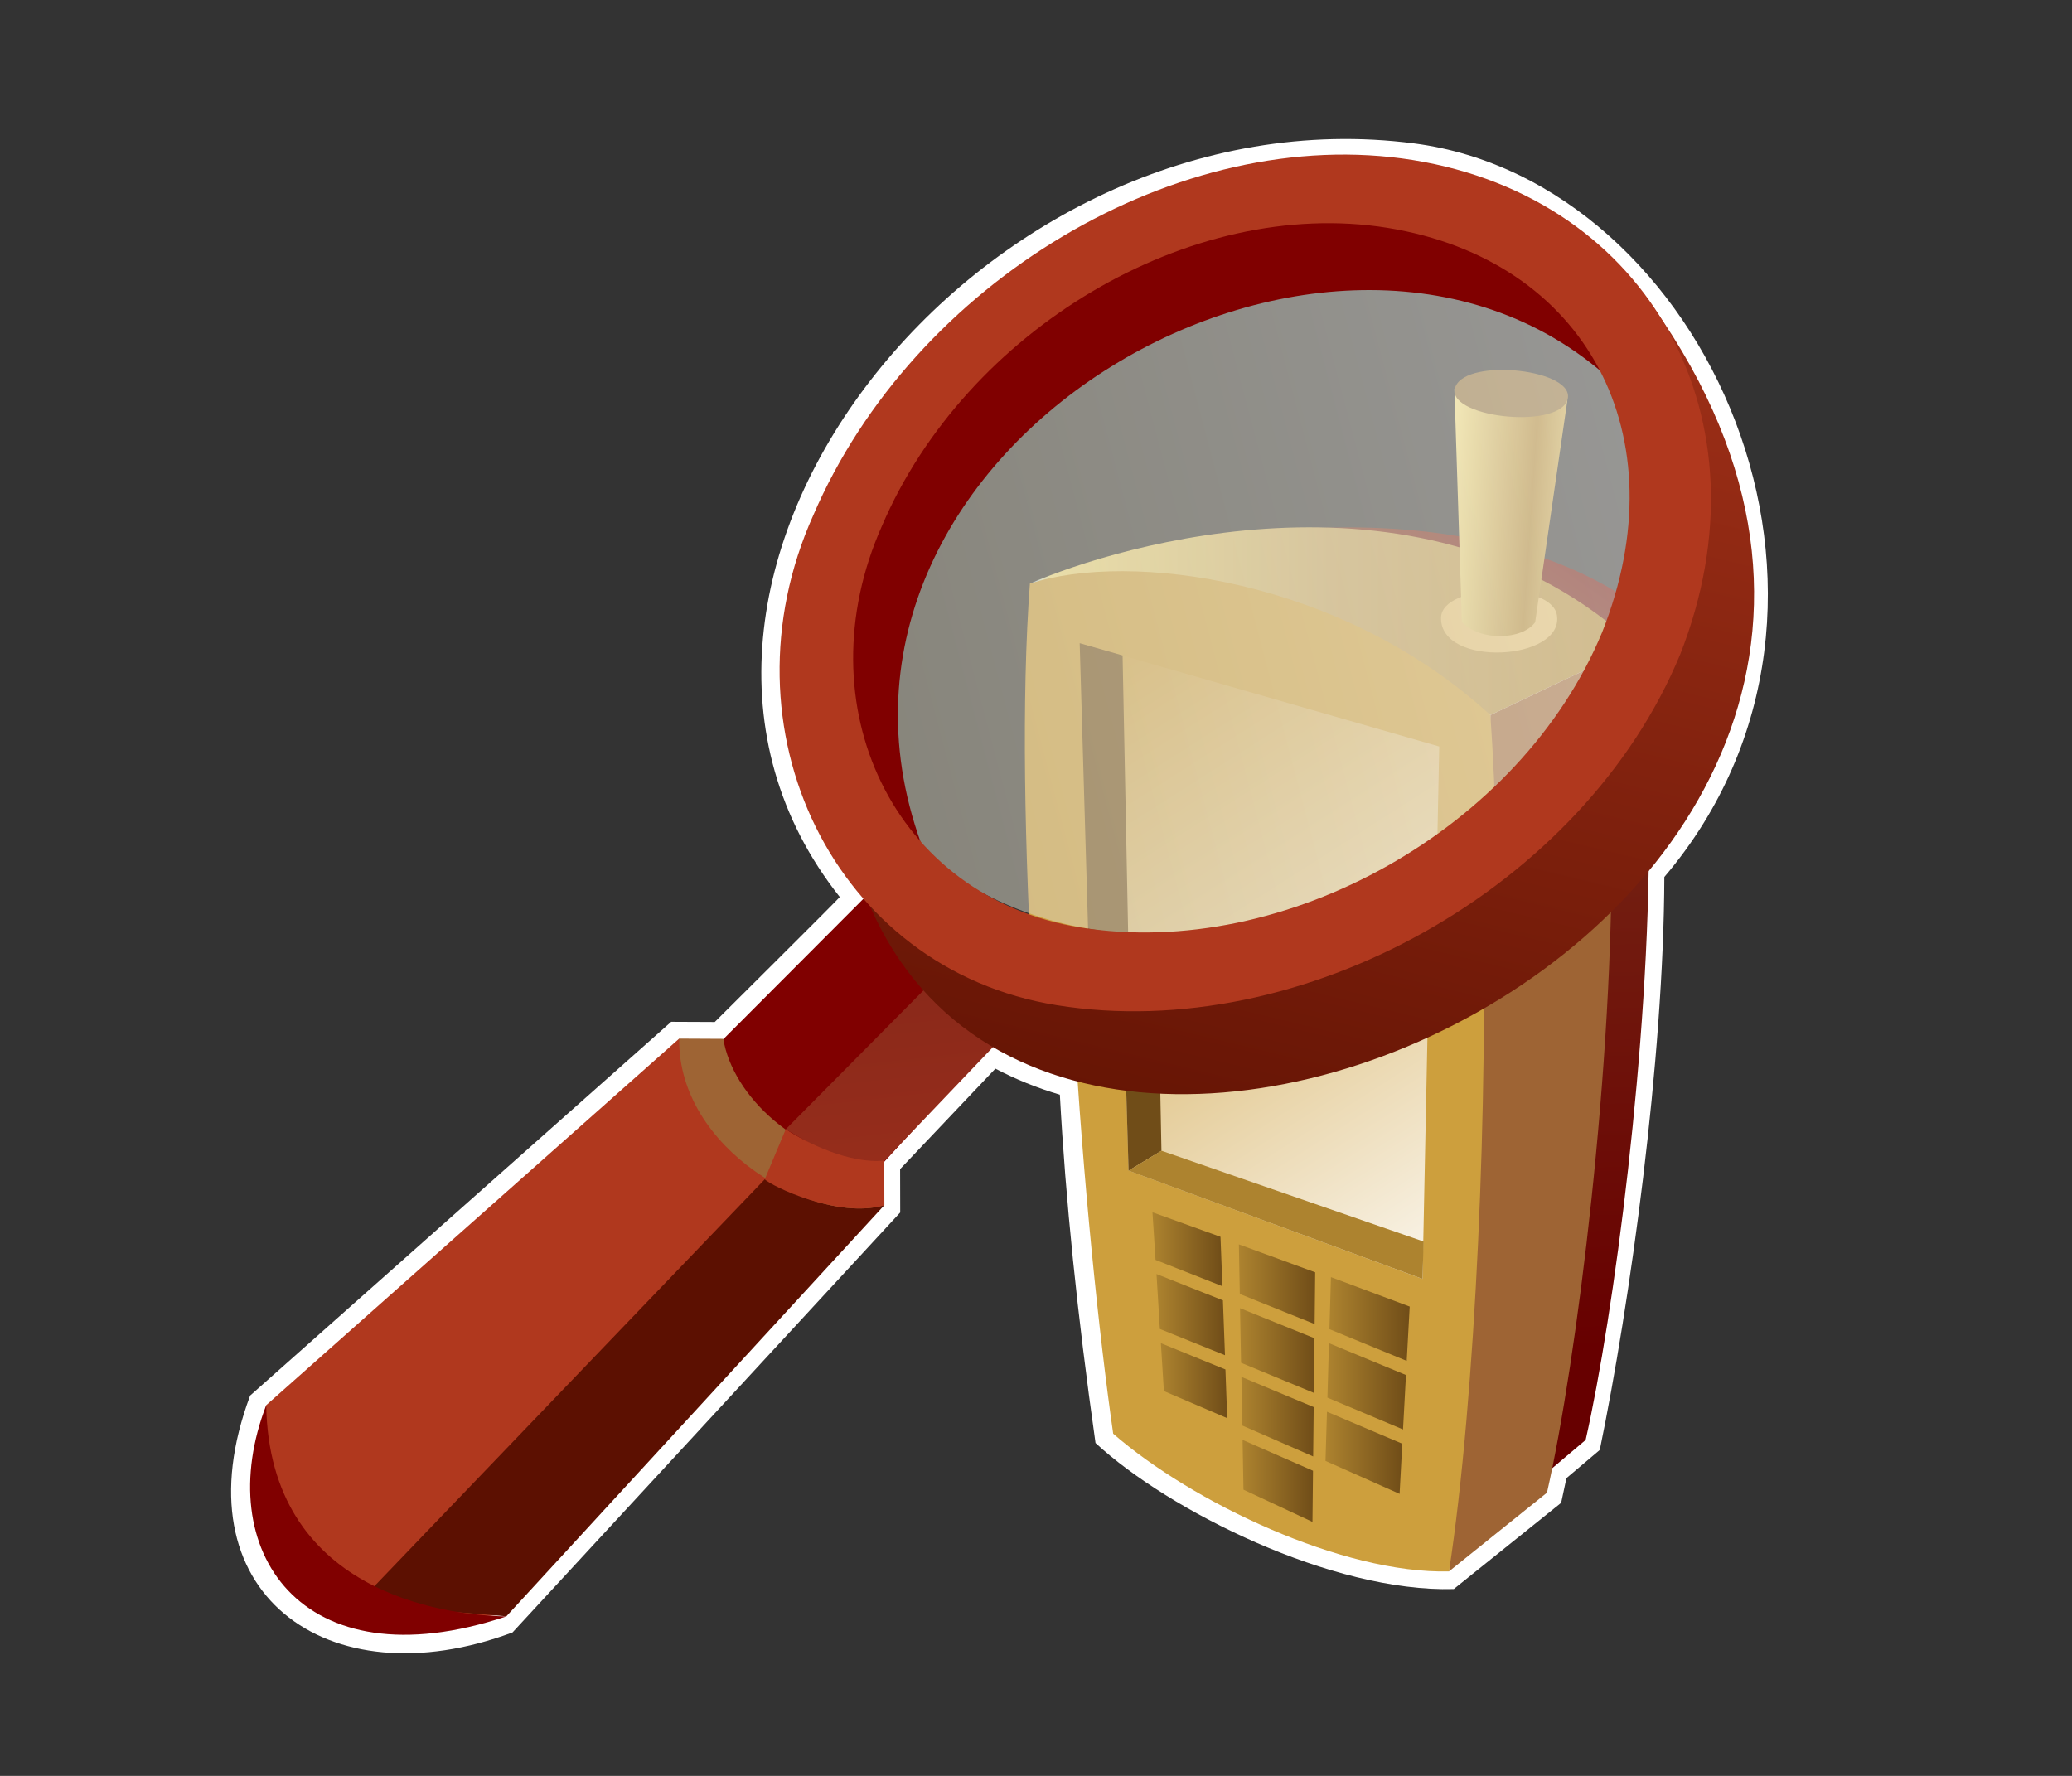 <?xml version="1.0" encoding="UTF-8"?>
<svg xmlns="http://www.w3.org/2000/svg" xmlns:xlink="http://www.w3.org/1999/xlink" contentScriptType="text/ecmascript" width="84" baseProfile="tiny" zoomAndPan="magnify" contentStyleType="text/css" viewBox="0 0 84 72" height="72" preserveAspectRatio="xMidYMid meet" version="1.1">
    <rect x="0" y="0" width="84" height="72" fill="#333333" stroke="none"/>
    <g>
        <rect width="84" fill="none" height="72"/>
        <g>
            <g>
                <path fill="#ffffff" d="M 57.33 5.815 C 39.715 3.53 23.91 23.565 34.045 36.367 C 34.054 36.388 28.977 41.435 28.977 41.435 L 27.211 41.427 L 10.141 56.58 C 7.159 64.555 13.262 68.991 20.778 66.184 L 36.495 49.157 L 36.491 47.399 C 36.491 47.399 39.785 43.925 40.354 43.326 C 41.166 43.755 42.039 44.108 42.967 44.383 C 43.199 48.629 43.668 53.254 44.413 58.504 C 47.387 61.254 54.012 64.567 58.937 64.425 L 63.29 60.929 L 63.504 59.929 L 64.856 58.785 C 66.076 52.879 67.451 42.972 67.473 35.556 C 76.887 24.472 69.137 7.347 57.33 5.815 z M 40.074 39.784 C 24.449 18.346 55.574 4.659 65.324 13.971 L 69.181 24.059 L 40.074 39.784 z "/>
            </g>
            <g>
                <g>
                    <g>
                        <g>
                            <g>
                                <linearGradient x1="63.565" gradientTransform="matrix(1 0 0 -1 0.138 70.834)" y1="54.685" x2="64.814" gradientUnits="userSpaceOnUse" y2="16.102" xlink:type="simple" xlink:actuate="onLoad" id="XMLID_21_" xlink:show="other">
                                    <stop stop-color="#7f3c21" offset="0"/>
                                    <stop stop-color="#670000" offset="1"/>
                                </linearGradient>
                                <path fill="url(#XMLID_21_)" d="M 64.445 33.936 L 62.54 59.854 L 64.283 58.38 C 65.415 53.387 66.887 42.313 66.847 33.65 C 66.85 33.622 64.445 33.936 64.445 33.936 z "/>
                                <path fill="#9e6434" d="M 65.33 33.813 C 65.435 43.064 63.928 55.18 62.716 60.518 L 58.743 63.709 L 59.742 35.693 L 65.33 33.813 z "/>
                                <path fill="#cd9f3d" d="M 60.098 35.694 C 60.352 44.551 59.826 56.663 58.744 63.71 C 54.431 63.814 48.341 60.921 45.129 58.126 C 44.553 54.119 43.902 47.807 43.538 41.46 L 60.098 35.694 z "/>
                                <linearGradient x1="59.442" gradientTransform="matrix(1 0 0 -1 0.138 70.834)" y1="16.711" x2="44.192" gradientUnits="userSpaceOnUse" y2="40.587" xlink:type="simple" xlink:actuate="onLoad" id="XMLID_22_" xlink:show="other">
                                    <stop stop-color="#ffffff" offset="0"/>
                                    <stop stop-color="#cd9f3d" offset="1"/>
                                </linearGradient>
                                <polygon fill="url(#XMLID_22_)" points="57.98,36.635 57.669,51.852 45.753,47.461 45.555,40.686        "/>
                                <polygon fill="#704d18" points="45.753,47.461 47.086,46.654 46.958,40.234 45.561,40.902        "/>
                                <polygon fill="#ad832f" points="45.753,47.461 47.086,46.654 57.714,50.336 57.669,51.852        "/>
                            </g>
                        </g>
                        <g>
                            <linearGradient x1="-208.602" gradientTransform="matrix(1 0 0 1 262.417 -1124.729)" y1="1180.937" x2="-205.418" gradientUnits="userSpaceOnUse" y2="1180.937" xlink:type="simple" xlink:actuate="onLoad" id="XMLID_23_" xlink:show="other">
                                <stop stop-color="#ad832f" offset="0"/>
                                <stop stop-color="#704d18" offset="1"/>
                            </linearGradient>
                            <polygon fill="url(#XMLID_23_)" points="53.814,56.665 56.879,57.955 56.999,55.748 53.877,54.457       "/>
                            <linearGradient x1="-208.52" gradientTransform="matrix(1 0 0 1 262.417 -1124.729)" y1="1178.207" x2="-205.267" gradientUnits="userSpaceOnUse" y2="1178.207" xlink:type="simple" xlink:actuate="onLoad" id="XMLID_24_" xlink:show="other">
                                <stop stop-color="#ad832f" offset="0"/>
                                <stop stop-color="#704d18" offset="1"/>
                            </linearGradient>
                            <polygon fill="url(#XMLID_24_)" points="57.029,55.175 57.15,52.973 53.957,51.779 53.896,53.889       "/>
                            <linearGradient x1="-208.681" gradientTransform="matrix(1 0 0 1 262.417 -1124.729)" y1="1183.632" x2="-205.567" gradientUnits="userSpaceOnUse" y2="1183.632" xlink:type="simple" xlink:actuate="onLoad" id="XMLID_25_" xlink:show="other">
                                <stop stop-color="#ad832f" offset="0"/>
                                <stop stop-color="#704d18" offset="1"/>
                            </linearGradient>
                            <polygon fill="url(#XMLID_25_)" points="53.796,57.236 53.736,59.23 56.74,60.566 56.85,58.533       "/>
                            <linearGradient x1="-215.532" gradientTransform="matrix(1 0 0 1 262.417 -1124.729)" y1="1178.03" x2="-212.756" gradientUnits="userSpaceOnUse" y2="1178.03" xlink:type="simple" xlink:actuate="onLoad" id="XMLID_26_" xlink:show="other">
                                <stop stop-color="#ad832f" offset="0"/>
                                <stop stop-color="#704d18" offset="1"/>
                            </linearGradient>
                            <polygon fill="url(#XMLID_26_)" points="49.578,52.721 46.885,51.654 47.021,53.881 49.661,54.945       "/>
                            <linearGradient x1="-212.192" gradientTransform="matrix(1 0 0 1 262.417 -1124.729)" y1="1176.797" x2="-209.099" gradientUnits="userSpaceOnUse" y2="1176.797" xlink:type="simple" xlink:actuate="onLoad" id="XMLID_27_" xlink:show="other">
                                <stop stop-color="#ad832f" offset="0"/>
                                <stop stop-color="#704d18" offset="1"/>
                            </linearGradient>
                            <polygon fill="url(#XMLID_27_)" points="53.296,53.682 53.318,51.584 50.225,50.452 50.262,52.463       "/>
                            <linearGradient x1="-215.696" gradientTransform="matrix(1 0 0 1 262.417 -1124.729)" y1="1175.38" x2="-212.86" gradientUnits="userSpaceOnUse" y2="1175.38" xlink:type="simple" xlink:actuate="onLoad" id="XMLID_28_" xlink:show="other">
                                <stop stop-color="#ad832f" offset="0"/>
                                <stop stop-color="#704d18" offset="1"/>
                            </linearGradient>
                            <polygon fill="url(#XMLID_28_)" points="49.48,50.145 46.721,49.15 46.846,51.081 49.557,52.148       "/>
                            <linearGradient x1="-212.089" gradientTransform="matrix(1 0 0 1 262.417 -1124.729)" y1="1182.167" x2="-209.159" gradientUnits="userSpaceOnUse" y2="1182.167" xlink:type="simple" xlink:actuate="onLoad" id="XMLID_29_" xlink:show="other">
                                <stop stop-color="#ad832f" offset="0"/>
                                <stop stop-color="#704d18" offset="1"/>
                            </linearGradient>
                            <polygon fill="url(#XMLID_29_)" points="50.361,57.795 53.236,59.049 53.258,57.047 50.328,55.824       "/>
                            <linearGradient x1="-215.355" gradientTransform="matrix(1 0 0 1 262.417 -1124.729)" y1="1180.707" x2="-212.665" gradientUnits="userSpaceOnUse" y2="1180.707" xlink:type="simple" xlink:actuate="onLoad" id="XMLID_30_" xlink:show="other">
                                <stop stop-color="#ad832f" offset="0"/>
                                <stop stop-color="#704d18" offset="1"/>
                            </linearGradient>
                            <polygon fill="url(#XMLID_30_)" points="49.68,55.523 47.063,54.457 47.184,56.398 49.752,57.497       "/>
                            <linearGradient x1="-212.145" gradientTransform="matrix(1 0 0 1 262.417 -1124.729)" y1="1179.485" x2="-209.127" gradientUnits="userSpaceOnUse" y2="1179.485" xlink:type="simple" xlink:actuate="onLoad" id="XMLID_31_" xlink:show="other">
                                <stop stop-color="#ad832f" offset="0"/>
                                <stop stop-color="#704d18" offset="1"/>
                            </linearGradient>
                            <polygon fill="url(#XMLID_31_)" points="50.271,53.038 50.313,55.252 53.268,56.473 53.29,54.257       "/>
                            <linearGradient x1="-212.043" gradientTransform="matrix(1 0 0 1 262.417 -1124.729)" y1="1184.771" x2="-209.186" gradientUnits="userSpaceOnUse" y2="1184.771" xlink:type="simple" xlink:actuate="onLoad" id="XMLID_32_" xlink:show="other">
                                <stop stop-color="#ad832f" offset="0"/>
                                <stop stop-color="#704d18" offset="1"/>
                            </linearGradient>
                            <polygon fill="url(#XMLID_32_)" points="50.374,58.378 50.411,60.396 53.208,61.703 53.23,59.629       "/>
                        </g>
                    </g>
                    <g>
                        <g>
                            <g>
                                <linearGradient x1="58.634" gradientTransform="matrix(1 0 0 -1 0.138 70.834)" y1="44.17" x2="63.585" gradientUnits="userSpaceOnUse" y2="51.223" xlink:type="simple" xlink:actuate="onLoad" id="XMLID_33_" xlink:show="other">
                                    <stop stop-color="#7f3c21" offset="0"/>
                                    <stop stop-color="#670000" offset="1"/>
                                </linearGradient>
                                <path fill="url(#XMLID_33_)" d="M 53.664 21.401 C 57.48 21.263 63.909 21.805 68.059 25.972 L 65.604 27.107 L 53.664 21.401 z "/>
                                <linearGradient x1="66.161" gradientTransform="matrix(1 0 0 -1 0.138 70.834)" y1="59.239" x2="67.577" gradientUnits="userSpaceOnUse" y2="15.547" xlink:type="simple" xlink:actuate="onLoad" id="XMLID_34_" xlink:show="other">
                                    <stop stop-color="#ffffff" offset="0"/>
                                    <stop stop-color="#a2c2dd" offset="0.35"/>
                                    <stop stop-color="#6c83bb" offset="0.7"/>
                                    <stop stop-color="#003d6d" offset="1"/>
                                </linearGradient>
                                <path fill="url(#XMLID_34_)" d="M 65.586 32.531 L 66.012 26.888 L 68.047 25.921 C 68.215 27.61 68.296 29.493 68.307 31.49 L 65.586 32.531 z "/>
                                <linearGradient x1="41.615" gradientTransform="matrix(1 0 0 -1 0.138 70.834)" y1="45.648" x2="66.169" gradientUnits="userSpaceOnUse" y2="45.648" xlink:type="simple" xlink:actuate="onLoad" id="XMLID_35_" xlink:show="other">
                                    <stop stop-color="#b3ddff" offset="0"/>
                                    <stop stop-color="#f1de84" offset="0.034"/>
                                    <stop stop-color="#c1a15b" offset="0.5"/>
                                    <stop stop-color="#ad832f" offset="1"/>
                                </linearGradient>
                                <path fill="url(#XMLID_35_)" d="M 41.753 23.662 C 45.282 22.118 57.837 18.317 66.307 26.189 L 60.421 28.991 L 41.753 23.662 z "/>
                                <path fill="#9e6434" d="M 60.249 34.773 L 60.421 28.991 L 66.307 26.189 C 66.487 27.977 66.574 29.981 66.585 32.11 L 60.249 34.773 z "/>
                                <path fill="#cd9f3d" d="M 60.657 34.091 C 60.607 32.253 60.529 30.534 60.421 28.991 C 54.358 23.442 45.796 22.342 41.753 23.662 C 41.405 28.275 41.533 34.422 41.888 40.527 L 60.657 34.091 z "/>
                                <linearGradient x1="62.592" gradientTransform="matrix(1 0 0 -1 0.138 70.834)" y1="17.943" x2="45.327" gradientUnits="userSpaceOnUse" y2="44.973" xlink:type="simple" xlink:actuate="onLoad" id="XMLID_36_" xlink:show="other">
                                    <stop stop-color="#ffffff" offset="0"/>
                                    <stop stop-color="#cd9f3d" offset="1"/>
                                </linearGradient>
                                <polygon fill="url(#XMLID_36_)" points="58.248,35.144 58.348,30.265 43.771,26.077 44.406,39.971        "/>
                                <polygon fill="#704d18" points="44.175,39.846 43.771,26.077 45.51,26.573 45.766,39.352        "/>
                            </g>
                        </g>
                        <path fill="#e0bc6c" d="M 63.118 24.942 C 63.415 26.796 58.379 27.081 58.42 25.043 C 58.447 23.643 62.898 23.561 63.118 24.942 z "/>
                        <linearGradient x1="-203.701" gradientTransform="matrix(1 0 0 1 262.417 -1124.729)" y1="1145.433" x2="-197.636" gradientUnits="userSpaceOnUse" y2="1145.844" xlink:type="simple" xlink:actuate="onLoad" id="XMLID_37_" xlink:show="other">
                            <stop stop-color="#f1de84" offset="0"/>
                            <stop stop-color="#ad832f" offset="0.551"/>
                            <stop stop-color="#f1de84" offset="1"/>
                        </linearGradient>
                        <path fill="url(#XMLID_37_)" d="M 58.962 15.768 C 58.962 15.768 59.268 25.184 59.266 25.209 C 59.995 26.012 61.723 25.95 62.237 25.226 L 63.543 16.222 L 58.962 15.768 z "/>
                        <path fill="#8e6f3a" d="M 63.542 16.222 C 63.107 17.444 58.523 16.901 59.003 15.681 C 59.486 14.476 63.956 14.991 63.542 16.222 z "/>
                    </g>
                </g>
                <g>
                    <polygon fill="#800000" points="24.506,46.962 35.924,35.516 41.529,40.885 30.444,53.016     "/>
                    <path fill="#b0381e" d="M 32.748 48.568 L 20.541 65.441 C 15.802 66.152 9.924 62.064 10.792 56.97 L 27.534 42.109 L 32.748 48.568 z "/>
                    <polygon fill="#5c1001" points="31.003,47.813 14.491,65.025 20.528,65.531 35.851,48.863     "/>
                    <path fill="#800000" d="M 10.792 56.971 C 8.552 62.794 12.154 68.325 20.528 65.534 C 17.927 65.486 10.919 64.531 10.792 56.971 z "/>
                    <linearGradient x1="38.449" gradientTransform="matrix(1 0 0 -1 0.138 70.834)" y1="8.446" x2="35.392" gradientUnits="userSpaceOnUse" y2="35.739" xlink:type="simple" xlink:actuate="onLoad" id="XMLID_38_" xlink:show="other">
                        <stop stop-color="#b0381e" offset="0"/>
                        <stop stop-color="#822519" offset="1"/>
                    </linearGradient>
                    <polygon fill="url(#XMLID_38_)" points="35.208,47.742 41.126,41.54 38.199,39.387 31.853,45.787     "/>
                    <path fill="#9e6434" d="M 27.534 42.109 L 29.323 42.118 C 29.695 44.416 32.324 46.971 35.761 47.224 L 35.851 48.863 C 33.017 49.686 27.483 46.625 27.534 42.109 z "/>
                    <path fill="#b0381e" d="M 31.853 45.787 L 31.004 47.812 C 31.237 48.064 33.966 49.414 35.853 48.863 L 35.849 47.052 C 34.462 47.2 32.735 46.354 31.853 45.787 z "/>
                    <linearGradient x1="3.778" gradientTransform="matrix(1.136 0 0 1.136 71.59 -774.763)" y1="697.583" x2="-33.842" gradientUnits="userSpaceOnUse" y2="707.483" xlink:type="simple" xlink:actuate="onLoad" id="XMLID_39_" xlink:show="other">
                        <stop stop-color="#ffffff" offset="0"/>
                        <stop stop-color="#d7d2be" offset="1"/>
                    </linearGradient>
                    <path fill="url(#XMLID_39_)" d="M 65.084 15.091 C 54.377 4.477 31.138 17.257 36.797 34.062 C 49.26 45.387 71.519 29.175 65.084 15.091 z " fill-opacity="0.51"/>
                    <linearGradient x1="59.984" gradientTransform="matrix(1 0 0 -1 0.138 70.834)" y1="72.712" x2="46.895" gradientUnits="userSpaceOnUse" y2="18.483" xlink:type="simple" xlink:actuate="onLoad" id="XMLID_40_" xlink:show="other">
                        <stop stop-color="#b0381e" offset="0"/>
                        <stop stop-color="#5c1001" offset="1"/>
                    </linearGradient>
                    <path fill="url(#XMLID_40_)" d="M 34.104 32.489 C 37.848 58.297 85.788 37.712 66.594 11.854 C 73.45 33.658 44.182 50.182 34.104 32.489 z "/>
                    <path fill="#800000" d="M 65.497 15.584 C 54.771 -2.345 24.819 19.522 37.338 34.185 C 31.51 18.025 54.341 5.018 65.497 15.584 z "/>
                    <path fill="#b0381e" d="M 68.118 26.525 C 64.201 36.002 52.764 42.354 42.842 40.754 C 33.815 39.307 29.093 29.531 32.97 20.892 C 37.029 11.444 47.796 4.973 57.277 6.488 C 66.88 8.032 71.852 17.022 68.118 26.525 z M 56.236 9.235 C 48.241 7.957 39.152 13.385 35.755 21.322 C 32.528 28.586 36.235 36.388 43.802 37.602 C 52.102 38.934 61.653 33.594 64.952 25.633 C 68.119 17.659 64.318 10.534 56.236 9.235 z "/>
                </g>
            </g>
        </g>
    </g>
</svg>
